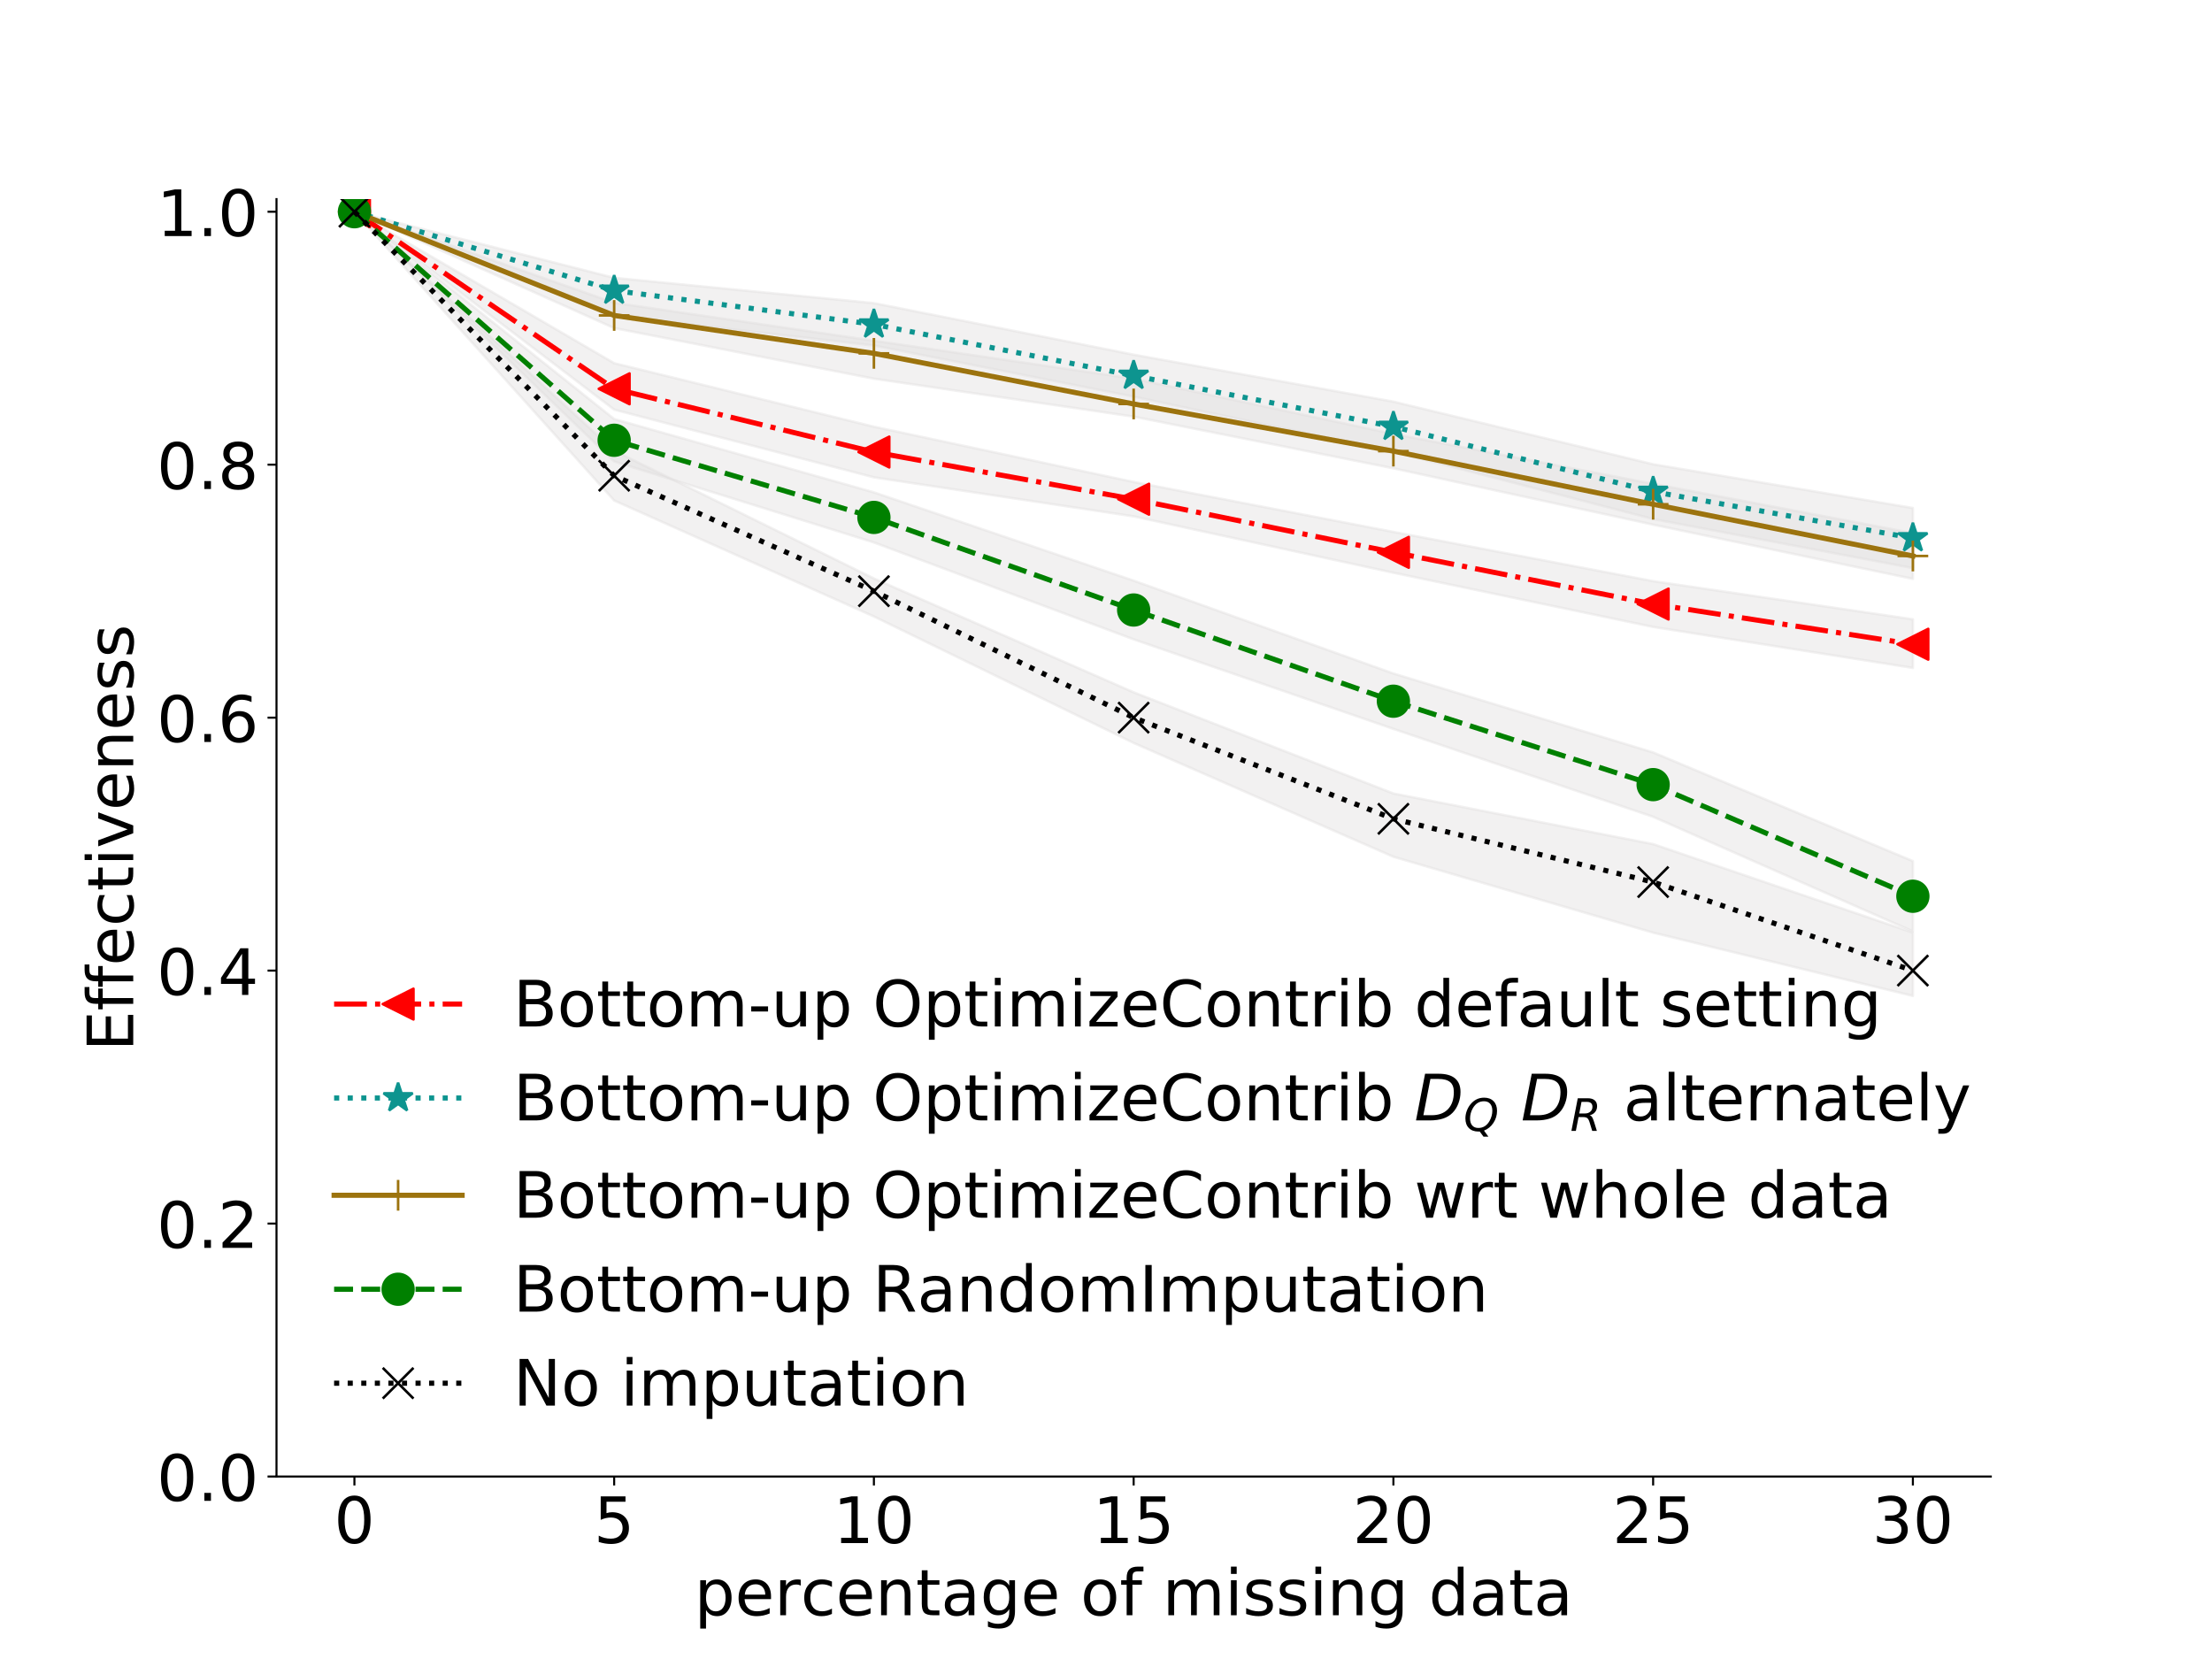<?xml version="1.0" encoding="utf-8" standalone="no"?>
<!DOCTYPE svg PUBLIC "-//W3C//DTD SVG 1.1//EN"
  "http://www.w3.org/Graphics/SVG/1.1/DTD/svg11.dtd">
<!-- Created with matplotlib (http://matplotlib.org/) -->
<svg height="648pt" version="1.1" viewBox="0 0 864 648" width="864pt" xmlns="http://www.w3.org/2000/svg" xmlns:xlink="http://www.w3.org/1999/xlink">
 <defs>
  <style type="text/css">
*{stroke-linecap:butt;stroke-linejoin:round;}
  </style>
 </defs>
 <g id="figure_1">
  <g id="patch_1">
   <path d="M 0 648 
L 864 648 
L 864 0 
L 0 0 
z
" style="fill:#ffffff;"/>
  </g>
  <g id="axes_1">
   <g id="patch_2">
    <path d="M 108 576.72 
L 777.6 576.72 
L 777.6 77.76 
L 108 77.76 
z
" style="fill:#ffffff;"/>
   </g>
   <g id="PolyCollection_1">
    <defs>
     <path d="M 138.436 -565.3 
L 138.436 -565.3 
L 239.891 -452.502 
L 341.345 -407.213 
L 442.8 -357.811 
L 544.255 -313.35 
L 645.709 -283.709 
L 747.164 -259.008 
L 747.164 -283.709 
L 747.164 -283.709 
L 645.709 -318.29 
L 544.255 -338.051 
L 442.8 -377.572 
L 341.345 -422.034 
L 239.891 -471.948 
L 138.436 -565.3 
z
" id="m004d1fab48" style="stroke:#dedddc;stroke-opacity:0.4;"/>
    </defs>
    <g clip-path="url(#p51bc2e5958)">
     <use style="fill:#dedddc;fill-opacity:0.4;stroke:#dedddc;stroke-opacity:0.4;" x="0" xlink:href="#m004d1fab48" y="648"/>
    </g>
   </g>
   <g id="PolyCollection_2">
    <defs>
     <path d="M 138.436 -565.3 
L 138.436 -565.3 
L 239.891 -519.85 
L 341.345 -500.089 
L 442.8 -485.269 
L 544.255 -465.08 
L 645.709 -443.071 
L 747.164 -421.898 
L 747.164 -439.766 
L 747.164 -439.766 
L 645.709 -458.996 
L 544.255 -478.504 
L 442.8 -500.089 
L 341.345 -514.91 
L 239.891 -529.73 
L 138.436 -565.3 
z
" id="m8bd141852d" style="stroke:#dedddc;stroke-opacity:0.4;"/>
    </defs>
    <g clip-path="url(#p51bc2e5958)">
     <use style="fill:#dedddc;fill-opacity:0.4;stroke:#dedddc;stroke-opacity:0.4;" x="0" xlink:href="#m8bd141852d" y="648"/>
    </g>
   </g>
   <g id="PolyCollection_3">
    <defs>
     <path d="M 138.436 -565.3 
L 138.436 -565.3 
L 239.891 -524.642 
L 341.345 -513.041 
L 442.8 -493.073 
L 544.255 -471.599 
L 645.709 -445.267 
L 747.164 -426.108 
L 747.164 -449.558 
L 747.164 -449.558 
L 645.709 -466.646 
L 544.255 -491.101 
L 442.8 -509.46 
L 341.345 -529.584 
L 239.891 -539.463 
L 138.436 -565.3 
z
" id="md25663f96a" style="stroke:#dedddc;stroke-opacity:0.4;"/>
    </defs>
    <g clip-path="url(#p51bc2e5958)">
     <use style="fill:#dedddc;fill-opacity:0.4;stroke:#dedddc;stroke-opacity:0.4;" x="0" xlink:href="#md25663f96a" y="648"/>
    </g>
   </g>
   <g id="PolyCollection_4">
    <defs>
     <path d="M 138.436 -565.3 
L 138.436 -565.3 
L 239.891 -467.748 
L 341.345 -436.124 
L 442.8 -398.276 
L 544.255 -363.3 
L 645.709 -328.962 
L 747.164 -284.216 
L 747.164 -311.642 
L 747.164 -311.642 
L 645.709 -354.09 
L 544.255 -384.919 
L 442.8 -421.188 
L 341.345 -455.674 
L 239.891 -484.319 
L 138.436 -565.3 
z
" id="m6216a1b7fb" style="stroke:#dedddc;stroke-opacity:0.4;"/>
    </defs>
    <g clip-path="url(#p51bc2e5958)">
     <use style="fill:#dedddc;fill-opacity:0.4;stroke:#dedddc;stroke-opacity:0.4;" x="0" xlink:href="#m6216a1b7fb" y="648"/>
    </g>
   </g>
   <g id="PolyCollection_5">
    <defs>
     <path d="M 138.436 -565.3 
L 138.436 -565.3 
L 239.891 -488.006 
L 341.345 -461.556 
L 442.8 -446.307 
L 544.255 -424.298 
L 645.709 -403.125 
L 747.164 -387.115 
L 747.164 -406.084 
L 747.164 -406.084 
L 645.709 -420.993 
L 544.255 -440.224 
L 442.8 -459.731 
L 341.345 -481.316 
L 239.891 -506.128 
L 138.436 -565.3 
z
" id="m756ecd511d" style="stroke:#dedddc;stroke-opacity:0.4;"/>
    </defs>
    <g clip-path="url(#p51bc2e5958)">
     <use style="fill:#dedddc;fill-opacity:0.4;stroke:#dedddc;stroke-opacity:0.4;" x="0" xlink:href="#m756ecd511d" y="648"/>
    </g>
   </g>
   <g id="matplotlib.axis_1">
    <g id="xtick_1">
     <g id="line2d_1">
      <defs>
       <path d="M 0 0 
L 0 3.5 
" id="mbf428ad863" style="stroke:#000000;stroke-width:0.8;"/>
      </defs>
      <g>
       <use style="stroke:#000000;stroke-width:0.8;" x="138.436" xlink:href="#mbf428ad863" y="576.72"/>
      </g>
     </g>
     <g id="text_1">
      <!-- 0 -->
      <defs>
       <path d="M 31.781 66.406 
Q 24.172 66.406 20.328 58.906 
Q 16.5 51.422 16.5 36.375 
Q 16.5 21.391 20.328 13.891 
Q 24.172 6.391 31.781 6.391 
Q 39.453 6.391 43.281 13.891 
Q 47.125 21.391 47.125 36.375 
Q 47.125 51.422 43.281 58.906 
Q 39.453 66.406 31.781 66.406 
z
M 31.781 74.219 
Q 44.047 74.219 50.516 64.516 
Q 56.984 54.828 56.984 36.375 
Q 56.984 17.969 50.516 8.266 
Q 44.047 -1.422 31.781 -1.422 
Q 19.531 -1.422 13.062 8.266 
Q 6.594 17.969 6.594 36.375 
Q 6.594 54.828 13.062 64.516 
Q 19.531 74.219 31.781 74.219 
z
" id="DejaVuSans-30"/>
      </defs>
      <g transform="translate(130.483 602.716)scale(0.25 -0.25)">
       <use xlink:href="#DejaVuSans-30"/>
      </g>
     </g>
    </g>
    <g id="xtick_2">
     <g id="line2d_2">
      <g>
       <use style="stroke:#000000;stroke-width:0.8;" x="239.891" xlink:href="#mbf428ad863" y="576.72"/>
      </g>
     </g>
     <g id="text_2">
      <!-- 5 -->
      <defs>
       <path d="M 10.797 72.906 
L 49.516 72.906 
L 49.516 64.594 
L 19.828 64.594 
L 19.828 46.734 
Q 21.969 47.469 24.109 47.828 
Q 26.266 48.188 28.422 48.188 
Q 40.625 48.188 47.75 41.5 
Q 54.891 34.812 54.891 23.391 
Q 54.891 11.625 47.562 5.094 
Q 40.234 -1.422 26.906 -1.422 
Q 22.312 -1.422 17.547 -0.641 
Q 12.797 0.141 7.719 1.703 
L 7.719 11.625 
Q 12.109 9.234 16.797 8.062 
Q 21.484 6.891 26.703 6.891 
Q 35.156 6.891 40.078 11.328 
Q 45.016 15.766 45.016 23.391 
Q 45.016 31 40.078 35.438 
Q 35.156 39.891 26.703 39.891 
Q 22.75 39.891 18.812 39.016 
Q 14.891 38.141 10.797 36.281 
z
" id="DejaVuSans-35"/>
      </defs>
      <g transform="translate(231.938 602.716)scale(0.25 -0.25)">
       <use xlink:href="#DejaVuSans-35"/>
      </g>
     </g>
    </g>
    <g id="xtick_3">
     <g id="line2d_3">
      <g>
       <use style="stroke:#000000;stroke-width:0.8;" x="341.345" xlink:href="#mbf428ad863" y="576.72"/>
      </g>
     </g>
     <g id="text_3">
      <!-- 10 -->
      <defs>
       <path d="M 12.406 8.297 
L 28.516 8.297 
L 28.516 63.922 
L 10.984 60.406 
L 10.984 69.391 
L 28.422 72.906 
L 38.281 72.906 
L 38.281 8.297 
L 54.391 8.297 
L 54.391 0 
L 12.406 0 
z
" id="DejaVuSans-31"/>
      </defs>
      <g transform="translate(325.439 602.716)scale(0.25 -0.25)">
       <use xlink:href="#DejaVuSans-31"/>
       <use x="63.623" xlink:href="#DejaVuSans-30"/>
      </g>
     </g>
    </g>
    <g id="xtick_4">
     <g id="line2d_4">
      <g>
       <use style="stroke:#000000;stroke-width:0.8;" x="442.8" xlink:href="#mbf428ad863" y="576.72"/>
      </g>
     </g>
     <g id="text_4">
      <!-- 15 -->
      <g transform="translate(426.894 602.716)scale(0.25 -0.25)">
       <use xlink:href="#DejaVuSans-31"/>
       <use x="63.623" xlink:href="#DejaVuSans-35"/>
      </g>
     </g>
    </g>
    <g id="xtick_5">
     <g id="line2d_5">
      <g>
       <use style="stroke:#000000;stroke-width:0.8;" x="544.255" xlink:href="#mbf428ad863" y="576.72"/>
      </g>
     </g>
     <g id="text_5">
      <!-- 20 -->
      <defs>
       <path d="M 19.188 8.297 
L 53.609 8.297 
L 53.609 0 
L 7.328 0 
L 7.328 8.297 
Q 12.938 14.109 22.625 23.891 
Q 32.328 33.688 34.812 36.531 
Q 39.547 41.844 41.422 45.531 
Q 43.312 49.219 43.312 52.781 
Q 43.312 58.594 39.234 62.25 
Q 35.156 65.922 28.609 65.922 
Q 23.969 65.922 18.812 64.312 
Q 13.672 62.703 7.812 59.422 
L 7.812 69.391 
Q 13.766 71.781 18.938 73 
Q 24.125 74.219 28.422 74.219 
Q 39.75 74.219 46.484 68.547 
Q 53.219 62.891 53.219 53.422 
Q 53.219 48.922 51.531 44.891 
Q 49.859 40.875 45.406 35.406 
Q 44.188 33.984 37.641 27.219 
Q 31.109 20.453 19.188 8.297 
z
" id="DejaVuSans-32"/>
      </defs>
      <g transform="translate(528.348 602.716)scale(0.25 -0.25)">
       <use xlink:href="#DejaVuSans-32"/>
       <use x="63.623" xlink:href="#DejaVuSans-30"/>
      </g>
     </g>
    </g>
    <g id="xtick_6">
     <g id="line2d_6">
      <g>
       <use style="stroke:#000000;stroke-width:0.8;" x="645.709" xlink:href="#mbf428ad863" y="576.72"/>
      </g>
     </g>
     <g id="text_6">
      <!-- 25 -->
      <g transform="translate(629.803 602.716)scale(0.25 -0.25)">
       <use xlink:href="#DejaVuSans-32"/>
       <use x="63.623" xlink:href="#DejaVuSans-35"/>
      </g>
     </g>
    </g>
    <g id="xtick_7">
     <g id="line2d_7">
      <g>
       <use style="stroke:#000000;stroke-width:0.8;" x="747.164" xlink:href="#mbf428ad863" y="576.72"/>
      </g>
     </g>
     <g id="text_7">
      <!-- 30 -->
      <defs>
       <path d="M 40.578 39.312 
Q 47.656 37.797 51.625 33 
Q 55.609 28.219 55.609 21.188 
Q 55.609 10.406 48.188 4.484 
Q 40.766 -1.422 27.094 -1.422 
Q 22.516 -1.422 17.656 -0.516 
Q 12.797 0.391 7.625 2.203 
L 7.625 11.719 
Q 11.719 9.328 16.594 8.109 
Q 21.484 6.891 26.812 6.891 
Q 36.078 6.891 40.938 10.547 
Q 45.797 14.203 45.797 21.188 
Q 45.797 27.641 41.281 31.266 
Q 36.766 34.906 28.719 34.906 
L 20.219 34.906 
L 20.219 43.016 
L 29.109 43.016 
Q 36.375 43.016 40.234 45.922 
Q 44.094 48.828 44.094 54.297 
Q 44.094 59.906 40.109 62.906 
Q 36.141 65.922 28.719 65.922 
Q 24.656 65.922 20.016 65.031 
Q 15.375 64.156 9.812 62.312 
L 9.812 71.094 
Q 15.438 72.656 20.344 73.438 
Q 25.25 74.219 29.594 74.219 
Q 40.828 74.219 47.359 69.109 
Q 53.906 64.016 53.906 55.328 
Q 53.906 49.266 50.438 45.094 
Q 46.969 40.922 40.578 39.312 
z
" id="DejaVuSans-33"/>
      </defs>
      <g transform="translate(731.257 602.716)scale(0.25 -0.25)">
       <use xlink:href="#DejaVuSans-33"/>
       <use x="63.623" xlink:href="#DejaVuSans-30"/>
      </g>
     </g>
    </g>
    <g id="text_8">
     <!-- percentage of missing data -->
     <defs>
      <path d="M 18.109 8.203 
L 18.109 -20.797 
L 9.078 -20.797 
L 9.078 54.688 
L 18.109 54.688 
L 18.109 46.391 
Q 20.953 51.266 25.266 53.625 
Q 29.594 56 35.594 56 
Q 45.562 56 51.781 48.094 
Q 58.016 40.188 58.016 27.297 
Q 58.016 14.406 51.781 6.484 
Q 45.562 -1.422 35.594 -1.422 
Q 29.594 -1.422 25.266 0.953 
Q 20.953 3.328 18.109 8.203 
z
M 48.688 27.297 
Q 48.688 37.203 44.609 42.844 
Q 40.531 48.484 33.406 48.484 
Q 26.266 48.484 22.188 42.844 
Q 18.109 37.203 18.109 27.297 
Q 18.109 17.391 22.188 11.75 
Q 26.266 6.109 33.406 6.109 
Q 40.531 6.109 44.609 11.75 
Q 48.688 17.391 48.688 27.297 
z
" id="DejaVuSans-70"/>
      <path d="M 56.203 29.594 
L 56.203 25.203 
L 14.891 25.203 
Q 15.484 15.922 20.484 11.062 
Q 25.484 6.203 34.422 6.203 
Q 39.594 6.203 44.453 7.469 
Q 49.312 8.734 54.109 11.281 
L 54.109 2.781 
Q 49.266 0.734 44.188 -0.344 
Q 39.109 -1.422 33.891 -1.422 
Q 20.797 -1.422 13.156 6.188 
Q 5.516 13.812 5.516 26.812 
Q 5.516 40.234 12.766 48.109 
Q 20.016 56 32.328 56 
Q 43.359 56 49.781 48.891 
Q 56.203 41.797 56.203 29.594 
z
M 47.219 32.234 
Q 47.125 39.594 43.094 43.984 
Q 39.062 48.391 32.422 48.391 
Q 24.906 48.391 20.391 44.141 
Q 15.875 39.891 15.188 32.172 
z
" id="DejaVuSans-65"/>
      <path d="M 41.109 46.297 
Q 39.594 47.172 37.812 47.578 
Q 36.031 48 33.891 48 
Q 26.266 48 22.188 43.047 
Q 18.109 38.094 18.109 28.812 
L 18.109 0 
L 9.078 0 
L 9.078 54.688 
L 18.109 54.688 
L 18.109 46.188 
Q 20.953 51.172 25.484 53.578 
Q 30.031 56 36.531 56 
Q 37.453 56 38.578 55.875 
Q 39.703 55.766 41.062 55.516 
z
" id="DejaVuSans-72"/>
      <path d="M 48.781 52.594 
L 48.781 44.188 
Q 44.969 46.297 41.141 47.344 
Q 37.312 48.391 33.406 48.391 
Q 24.656 48.391 19.812 42.844 
Q 14.984 37.312 14.984 27.297 
Q 14.984 17.281 19.812 11.734 
Q 24.656 6.203 33.406 6.203 
Q 37.312 6.203 41.141 7.25 
Q 44.969 8.297 48.781 10.406 
L 48.781 2.094 
Q 45.016 0.344 40.984 -0.531 
Q 36.969 -1.422 32.422 -1.422 
Q 20.062 -1.422 12.781 6.344 
Q 5.516 14.109 5.516 27.297 
Q 5.516 40.672 12.859 48.328 
Q 20.219 56 33.016 56 
Q 37.156 56 41.109 55.141 
Q 45.062 54.297 48.781 52.594 
z
" id="DejaVuSans-63"/>
      <path d="M 54.891 33.016 
L 54.891 0 
L 45.906 0 
L 45.906 32.719 
Q 45.906 40.484 42.875 44.328 
Q 39.844 48.188 33.797 48.188 
Q 26.516 48.188 22.312 43.547 
Q 18.109 38.922 18.109 30.906 
L 18.109 0 
L 9.078 0 
L 9.078 54.688 
L 18.109 54.688 
L 18.109 46.188 
Q 21.344 51.125 25.703 53.562 
Q 30.078 56 35.797 56 
Q 45.219 56 50.047 50.172 
Q 54.891 44.344 54.891 33.016 
z
" id="DejaVuSans-6e"/>
      <path d="M 18.312 70.219 
L 18.312 54.688 
L 36.812 54.688 
L 36.812 47.703 
L 18.312 47.703 
L 18.312 18.016 
Q 18.312 11.328 20.141 9.422 
Q 21.969 7.516 27.594 7.516 
L 36.812 7.516 
L 36.812 0 
L 27.594 0 
Q 17.188 0 13.234 3.875 
Q 9.281 7.766 9.281 18.016 
L 9.281 47.703 
L 2.688 47.703 
L 2.688 54.688 
L 9.281 54.688 
L 9.281 70.219 
z
" id="DejaVuSans-74"/>
      <path d="M 34.281 27.484 
Q 23.391 27.484 19.188 25 
Q 14.984 22.516 14.984 16.5 
Q 14.984 11.719 18.141 8.906 
Q 21.297 6.109 26.703 6.109 
Q 34.188 6.109 38.703 11.406 
Q 43.219 16.703 43.219 25.484 
L 43.219 27.484 
z
M 52.203 31.203 
L 52.203 0 
L 43.219 0 
L 43.219 8.297 
Q 40.141 3.328 35.547 0.953 
Q 30.953 -1.422 24.312 -1.422 
Q 15.922 -1.422 10.953 3.297 
Q 6 8.016 6 15.922 
Q 6 25.141 12.172 29.828 
Q 18.359 34.516 30.609 34.516 
L 43.219 34.516 
L 43.219 35.406 
Q 43.219 41.609 39.141 45 
Q 35.062 48.391 27.688 48.391 
Q 23 48.391 18.547 47.266 
Q 14.109 46.141 10.016 43.891 
L 10.016 52.203 
Q 14.938 54.109 19.578 55.047 
Q 24.219 56 28.609 56 
Q 40.484 56 46.344 49.844 
Q 52.203 43.703 52.203 31.203 
z
" id="DejaVuSans-61"/>
      <path d="M 45.406 27.984 
Q 45.406 37.75 41.375 43.109 
Q 37.359 48.484 30.078 48.484 
Q 22.859 48.484 18.828 43.109 
Q 14.797 37.75 14.797 27.984 
Q 14.797 18.266 18.828 12.891 
Q 22.859 7.516 30.078 7.516 
Q 37.359 7.516 41.375 12.891 
Q 45.406 18.266 45.406 27.984 
z
M 54.391 6.781 
Q 54.391 -7.172 48.188 -13.984 
Q 42 -20.797 29.203 -20.797 
Q 24.469 -20.797 20.266 -20.094 
Q 16.062 -19.391 12.109 -17.922 
L 12.109 -9.188 
Q 16.062 -11.328 19.922 -12.344 
Q 23.781 -13.375 27.781 -13.375 
Q 36.625 -13.375 41.016 -8.766 
Q 45.406 -4.156 45.406 5.172 
L 45.406 9.625 
Q 42.625 4.781 38.281 2.391 
Q 33.938 0 27.875 0 
Q 17.828 0 11.672 7.656 
Q 5.516 15.328 5.516 27.984 
Q 5.516 40.672 11.672 48.328 
Q 17.828 56 27.875 56 
Q 33.938 56 38.281 53.609 
Q 42.625 51.219 45.406 46.391 
L 45.406 54.688 
L 54.391 54.688 
z
" id="DejaVuSans-67"/>
      <path id="DejaVuSans-20"/>
      <path d="M 30.609 48.391 
Q 23.391 48.391 19.188 42.75 
Q 14.984 37.109 14.984 27.297 
Q 14.984 17.484 19.156 11.844 
Q 23.344 6.203 30.609 6.203 
Q 37.797 6.203 41.984 11.859 
Q 46.188 17.531 46.188 27.297 
Q 46.188 37.016 41.984 42.703 
Q 37.797 48.391 30.609 48.391 
z
M 30.609 56 
Q 42.328 56 49.016 48.375 
Q 55.719 40.766 55.719 27.297 
Q 55.719 13.875 49.016 6.219 
Q 42.328 -1.422 30.609 -1.422 
Q 18.844 -1.422 12.172 6.219 
Q 5.516 13.875 5.516 27.297 
Q 5.516 40.766 12.172 48.375 
Q 18.844 56 30.609 56 
z
" id="DejaVuSans-6f"/>
      <path d="M 37.109 75.984 
L 37.109 68.5 
L 28.516 68.5 
Q 23.688 68.5 21.797 66.547 
Q 19.922 64.594 19.922 59.516 
L 19.922 54.688 
L 34.719 54.688 
L 34.719 47.703 
L 19.922 47.703 
L 19.922 0 
L 10.891 0 
L 10.891 47.703 
L 2.297 47.703 
L 2.297 54.688 
L 10.891 54.688 
L 10.891 58.5 
Q 10.891 67.625 15.141 71.797 
Q 19.391 75.984 28.609 75.984 
z
" id="DejaVuSans-66"/>
      <path d="M 52 44.188 
Q 55.375 50.25 60.062 53.125 
Q 64.75 56 71.094 56 
Q 79.641 56 84.281 50.016 
Q 88.922 44.047 88.922 33.016 
L 88.922 0 
L 79.891 0 
L 79.891 32.719 
Q 79.891 40.578 77.094 44.375 
Q 74.312 48.188 68.609 48.188 
Q 61.625 48.188 57.562 43.547 
Q 53.516 38.922 53.516 30.906 
L 53.516 0 
L 44.484 0 
L 44.484 32.719 
Q 44.484 40.625 41.703 44.406 
Q 38.922 48.188 33.109 48.188 
Q 26.219 48.188 22.156 43.531 
Q 18.109 38.875 18.109 30.906 
L 18.109 0 
L 9.078 0 
L 9.078 54.688 
L 18.109 54.688 
L 18.109 46.188 
Q 21.188 51.219 25.484 53.609 
Q 29.781 56 35.688 56 
Q 41.656 56 45.828 52.969 
Q 50 49.953 52 44.188 
z
" id="DejaVuSans-6d"/>
      <path d="M 9.422 54.688 
L 18.406 54.688 
L 18.406 0 
L 9.422 0 
z
M 9.422 75.984 
L 18.406 75.984 
L 18.406 64.594 
L 9.422 64.594 
z
" id="DejaVuSans-69"/>
      <path d="M 44.281 53.078 
L 44.281 44.578 
Q 40.484 46.531 36.375 47.5 
Q 32.281 48.484 27.875 48.484 
Q 21.188 48.484 17.844 46.438 
Q 14.5 44.391 14.5 40.281 
Q 14.5 37.156 16.891 35.375 
Q 19.281 33.594 26.516 31.984 
L 29.594 31.297 
Q 39.156 29.25 43.188 25.516 
Q 47.219 21.781 47.219 15.094 
Q 47.219 7.469 41.188 3.016 
Q 35.156 -1.422 24.609 -1.422 
Q 20.219 -1.422 15.453 -0.562 
Q 10.688 0.297 5.422 2 
L 5.422 11.281 
Q 10.406 8.688 15.234 7.391 
Q 20.062 6.109 24.812 6.109 
Q 31.156 6.109 34.562 8.281 
Q 37.984 10.453 37.984 14.406 
Q 37.984 18.062 35.516 20.016 
Q 33.062 21.969 24.703 23.781 
L 21.578 24.516 
Q 13.234 26.266 9.516 29.906 
Q 5.812 33.547 5.812 39.891 
Q 5.812 47.609 11.281 51.797 
Q 16.75 56 26.812 56 
Q 31.781 56 36.172 55.266 
Q 40.578 54.547 44.281 53.078 
z
" id="DejaVuSans-73"/>
      <path d="M 45.406 46.391 
L 45.406 75.984 
L 54.391 75.984 
L 54.391 0 
L 45.406 0 
L 45.406 8.203 
Q 42.578 3.328 38.25 0.953 
Q 33.938 -1.422 27.875 -1.422 
Q 17.969 -1.422 11.734 6.484 
Q 5.516 14.406 5.516 27.297 
Q 5.516 40.188 11.734 48.094 
Q 17.969 56 27.875 56 
Q 33.938 56 38.25 53.625 
Q 42.578 51.266 45.406 46.391 
z
M 14.797 27.297 
Q 14.797 17.391 18.875 11.75 
Q 22.953 6.109 30.078 6.109 
Q 37.203 6.109 41.297 11.75 
Q 45.406 17.391 45.406 27.297 
Q 45.406 37.203 41.297 42.844 
Q 37.203 48.484 30.078 48.484 
Q 22.953 48.484 18.875 42.844 
Q 14.797 37.203 14.797 27.297 
z
" id="DejaVuSans-64"/>
     </defs>
     <g transform="translate(271.239 630.911)scale(0.25 -0.25)">
      <use xlink:href="#DejaVuSans-70"/>
      <use x="63.477" xlink:href="#DejaVuSans-65"/>
      <use x="125" xlink:href="#DejaVuSans-72"/>
      <use x="166.082" xlink:href="#DejaVuSans-63"/>
      <use x="221.062" xlink:href="#DejaVuSans-65"/>
      <use x="282.586" xlink:href="#DejaVuSans-6e"/>
      <use x="345.965" xlink:href="#DejaVuSans-74"/>
      <use x="385.174" xlink:href="#DejaVuSans-61"/>
      <use x="446.453" xlink:href="#DejaVuSans-67"/>
      <use x="509.93" xlink:href="#DejaVuSans-65"/>
      <use x="571.453" xlink:href="#DejaVuSans-20"/>
      <use x="603.24" xlink:href="#DejaVuSans-6f"/>
      <use x="664.422" xlink:href="#DejaVuSans-66"/>
      <use x="699.627" xlink:href="#DejaVuSans-20"/>
      <use x="731.414" xlink:href="#DejaVuSans-6d"/>
      <use x="828.826" xlink:href="#DejaVuSans-69"/>
      <use x="856.609" xlink:href="#DejaVuSans-73"/>
      <use x="908.709" xlink:href="#DejaVuSans-73"/>
      <use x="960.809" xlink:href="#DejaVuSans-69"/>
      <use x="988.592" xlink:href="#DejaVuSans-6e"/>
      <use x="1051.971" xlink:href="#DejaVuSans-67"/>
      <use x="1115.447" xlink:href="#DejaVuSans-20"/>
      <use x="1147.234" xlink:href="#DejaVuSans-64"/>
      <use x="1210.711" xlink:href="#DejaVuSans-61"/>
      <use x="1271.99" xlink:href="#DejaVuSans-74"/>
      <use x="1311.199" xlink:href="#DejaVuSans-61"/>
     </g>
    </g>
   </g>
   <g id="matplotlib.axis_2">
    <g id="ytick_1">
     <g id="line2d_8">
      <defs>
       <path d="M 0 0 
L -3.5 0 
" id="ma818e4b3c2" style="stroke:#000000;stroke-width:0.8;"/>
      </defs>
      <g>
       <use style="stroke:#000000;stroke-width:0.8;" x="108" xlink:href="#ma818e4b3c2" y="576.72"/>
      </g>
     </g>
     <g id="text_9">
      <!-- 0.0 -->
      <defs>
       <path d="M 10.688 12.406 
L 21 12.406 
L 21 0 
L 10.688 0 
z
" id="DejaVuSans-2e"/>
      </defs>
      <g transform="translate(61.242 586.218)scale(0.25 -0.25)">
       <use xlink:href="#DejaVuSans-30"/>
       <use x="63.623" xlink:href="#DejaVuSans-2e"/>
       <use x="95.41" xlink:href="#DejaVuSans-30"/>
      </g>
     </g>
    </g>
    <g id="ytick_2">
     <g id="line2d_9">
      <g>
       <use style="stroke:#000000;stroke-width:0.8;" x="108" xlink:href="#ma818e4b3c2" y="477.916"/>
      </g>
     </g>
     <g id="text_10">
      <!-- 0.2 -->
      <g transform="translate(61.242 487.414)scale(0.25 -0.25)">
       <use xlink:href="#DejaVuSans-30"/>
       <use x="63.623" xlink:href="#DejaVuSans-2e"/>
       <use x="95.41" xlink:href="#DejaVuSans-32"/>
      </g>
     </g>
    </g>
    <g id="ytick_3">
     <g id="line2d_10">
      <g>
       <use style="stroke:#000000;stroke-width:0.8;" x="108" xlink:href="#ma818e4b3c2" y="379.112"/>
      </g>
     </g>
     <g id="text_11">
      <!-- 0.4 -->
      <defs>
       <path d="M 37.797 64.312 
L 12.891 25.391 
L 37.797 25.391 
z
M 35.203 72.906 
L 47.609 72.906 
L 47.609 25.391 
L 58.016 25.391 
L 58.016 17.188 
L 47.609 17.188 
L 47.609 0 
L 37.797 0 
L 37.797 17.188 
L 4.891 17.188 
L 4.891 26.703 
z
" id="DejaVuSans-34"/>
      </defs>
      <g transform="translate(61.242 388.61)scale(0.25 -0.25)">
       <use xlink:href="#DejaVuSans-30"/>
       <use x="63.623" xlink:href="#DejaVuSans-2e"/>
       <use x="95.41" xlink:href="#DejaVuSans-34"/>
      </g>
     </g>
    </g>
    <g id="ytick_4">
     <g id="line2d_11">
      <g>
       <use style="stroke:#000000;stroke-width:0.8;" x="108" xlink:href="#ma818e4b3c2" y="280.308"/>
      </g>
     </g>
     <g id="text_12">
      <!-- 0.6 -->
      <defs>
       <path d="M 33.016 40.375 
Q 26.375 40.375 22.484 35.828 
Q 18.609 31.297 18.609 23.391 
Q 18.609 15.531 22.484 10.953 
Q 26.375 6.391 33.016 6.391 
Q 39.656 6.391 43.531 10.953 
Q 47.406 15.531 47.406 23.391 
Q 47.406 31.297 43.531 35.828 
Q 39.656 40.375 33.016 40.375 
z
M 52.594 71.297 
L 52.594 62.312 
Q 48.875 64.062 45.094 64.984 
Q 41.312 65.922 37.594 65.922 
Q 27.828 65.922 22.672 59.328 
Q 17.531 52.734 16.797 39.406 
Q 19.672 43.656 24.016 45.922 
Q 28.375 48.188 33.594 48.188 
Q 44.578 48.188 50.953 41.516 
Q 57.328 34.859 57.328 23.391 
Q 57.328 12.156 50.688 5.359 
Q 44.047 -1.422 33.016 -1.422 
Q 20.359 -1.422 13.672 8.266 
Q 6.984 17.969 6.984 36.375 
Q 6.984 53.656 15.188 63.938 
Q 23.391 74.219 37.203 74.219 
Q 40.922 74.219 44.703 73.484 
Q 48.484 72.75 52.594 71.297 
z
" id="DejaVuSans-36"/>
      </defs>
      <g transform="translate(61.242 289.806)scale(0.25 -0.25)">
       <use xlink:href="#DejaVuSans-30"/>
       <use x="63.623" xlink:href="#DejaVuSans-2e"/>
       <use x="95.41" xlink:href="#DejaVuSans-36"/>
      </g>
     </g>
    </g>
    <g id="ytick_5">
     <g id="line2d_12">
      <g>
       <use style="stroke:#000000;stroke-width:0.8;" x="108" xlink:href="#ma818e4b3c2" y="181.504"/>
      </g>
     </g>
     <g id="text_13">
      <!-- 0.8 -->
      <defs>
       <path d="M 31.781 34.625 
Q 24.75 34.625 20.719 30.859 
Q 16.703 27.094 16.703 20.516 
Q 16.703 13.922 20.719 10.156 
Q 24.75 6.391 31.781 6.391 
Q 38.812 6.391 42.859 10.172 
Q 46.922 13.969 46.922 20.516 
Q 46.922 27.094 42.891 30.859 
Q 38.875 34.625 31.781 34.625 
z
M 21.922 38.812 
Q 15.578 40.375 12.031 44.719 
Q 8.5 49.078 8.5 55.328 
Q 8.5 64.062 14.719 69.141 
Q 20.953 74.219 31.781 74.219 
Q 42.672 74.219 48.875 69.141 
Q 55.078 64.062 55.078 55.328 
Q 55.078 49.078 51.531 44.719 
Q 48 40.375 41.703 38.812 
Q 48.828 37.156 52.797 32.312 
Q 56.781 27.484 56.781 20.516 
Q 56.781 9.906 50.312 4.234 
Q 43.844 -1.422 31.781 -1.422 
Q 19.734 -1.422 13.25 4.234 
Q 6.781 9.906 6.781 20.516 
Q 6.781 27.484 10.781 32.312 
Q 14.797 37.156 21.922 38.812 
z
M 18.312 54.391 
Q 18.312 48.734 21.844 45.562 
Q 25.391 42.391 31.781 42.391 
Q 38.141 42.391 41.719 45.562 
Q 45.312 48.734 45.312 54.391 
Q 45.312 60.062 41.719 63.234 
Q 38.141 66.406 31.781 66.406 
Q 25.391 66.406 21.844 63.234 
Q 18.312 60.062 18.312 54.391 
z
" id="DejaVuSans-38"/>
      </defs>
      <g transform="translate(61.242 191.002)scale(0.25 -0.25)">
       <use xlink:href="#DejaVuSans-30"/>
       <use x="63.623" xlink:href="#DejaVuSans-2e"/>
       <use x="95.41" xlink:href="#DejaVuSans-38"/>
      </g>
     </g>
    </g>
    <g id="ytick_6">
     <g id="line2d_13">
      <g>
       <use style="stroke:#000000;stroke-width:0.8;" x="108" xlink:href="#ma818e4b3c2" y="82.7"/>
      </g>
     </g>
     <g id="text_14">
      <!-- 1.0 -->
      <g transform="translate(61.242 92.198)scale(0.25 -0.25)">
       <use xlink:href="#DejaVuSans-31"/>
       <use x="63.623" xlink:href="#DejaVuSans-2e"/>
       <use x="95.41" xlink:href="#DejaVuSans-30"/>
      </g>
     </g>
    </g>
    <g id="text_15">
     <!-- Effectiveness -->
     <defs>
      <path d="M 9.812 72.906 
L 55.906 72.906 
L 55.906 64.594 
L 19.672 64.594 
L 19.672 43.016 
L 54.391 43.016 
L 54.391 34.719 
L 19.672 34.719 
L 19.672 8.297 
L 56.781 8.297 
L 56.781 0 
L 9.812 0 
z
" id="DejaVuSans-45"/>
      <path d="M 2.984 54.688 
L 12.5 54.688 
L 29.594 8.797 
L 46.688 54.688 
L 56.203 54.688 
L 35.688 0 
L 23.484 0 
z
" id="DejaVuSans-76"/>
     </defs>
     <g transform="translate(52.043 410.603)rotate(-90)scale(0.25 -0.25)">
      <use xlink:href="#DejaVuSans-45"/>
      <use x="63.184" xlink:href="#DejaVuSans-66"/>
      <use x="98.389" xlink:href="#DejaVuSans-66"/>
      <use x="133.594" xlink:href="#DejaVuSans-65"/>
      <use x="195.117" xlink:href="#DejaVuSans-63"/>
      <use x="250.098" xlink:href="#DejaVuSans-74"/>
      <use x="289.307" xlink:href="#DejaVuSans-69"/>
      <use x="317.09" xlink:href="#DejaVuSans-76"/>
      <use x="376.27" xlink:href="#DejaVuSans-65"/>
      <use x="437.793" xlink:href="#DejaVuSans-6e"/>
      <use x="501.172" xlink:href="#DejaVuSans-65"/>
      <use x="562.695" xlink:href="#DejaVuSans-73"/>
      <use x="614.795" xlink:href="#DejaVuSans-73"/>
     </g>
    </g>
   </g>
   <g id="line2d_14">
    <path clip-path="url(#p51bc2e5958)" d="M 138.436 82.7 
L 239.891 151.863 
L 341.345 176.564 
L 442.8 194.981 
L 544.255 215.739 
L 645.709 235.941 
L 747.164 251.632 
" style="fill:none;stroke:#ff0000;stroke-dasharray:12.8,3.2,2,3.2;stroke-dashoffset:0;stroke-width:2;"/>
    <defs>
     <path d="M -6 -0 
L 6 6 
L 6 -6 
z
" id="m699455e091" style="stroke:#ff0000;stroke-linejoin:miter;"/>
    </defs>
    <g clip-path="url(#p51bc2e5958)">
     <use style="fill:#ff0000;stroke:#ff0000;stroke-linejoin:miter;" x="138.436" xlink:href="#m699455e091" y="82.7"/>
     <use style="fill:#ff0000;stroke:#ff0000;stroke-linejoin:miter;" x="239.891" xlink:href="#m699455e091" y="151.863"/>
     <use style="fill:#ff0000;stroke:#ff0000;stroke-linejoin:miter;" x="341.345" xlink:href="#m699455e091" y="176.564"/>
     <use style="fill:#ff0000;stroke:#ff0000;stroke-linejoin:miter;" x="442.8" xlink:href="#m699455e091" y="194.981"/>
     <use style="fill:#ff0000;stroke:#ff0000;stroke-linejoin:miter;" x="544.255" xlink:href="#m699455e091" y="215.739"/>
     <use style="fill:#ff0000;stroke:#ff0000;stroke-linejoin:miter;" x="645.709" xlink:href="#m699455e091" y="235.941"/>
     <use style="fill:#ff0000;stroke:#ff0000;stroke-linejoin:miter;" x="747.164" xlink:href="#m699455e091" y="251.632"/>
    </g>
   </g>
   <g id="line2d_15">
    <path clip-path="url(#p51bc2e5958)" d="M 138.436 82.7 
L 239.891 113.478 
L 341.345 126.688 
L 442.8 146.733 
L 544.255 166.65 
L 645.709 192.044 
L 747.164 210.167 
" style="fill:none;stroke:#0d948f;stroke-dasharray:2,3.3;stroke-dashoffset:0;stroke-width:2;"/>
    <defs>
     <path d="M 0 -6 
L -1.347 -1.854 
L -5.706 -1.854 
L -2.18 0.708 
L -3.527 4.854 
L -0 2.292 
L 3.527 4.854 
L 2.18 0.708 
L 5.706 -1.854 
L 1.347 -1.854 
z
" id="mb3e2d3338a" style="stroke:#0d948f;stroke-linejoin:bevel;"/>
    </defs>
    <g clip-path="url(#p51bc2e5958)">
     <use style="fill:#0d948f;stroke:#0d948f;stroke-linejoin:bevel;" x="138.436" xlink:href="#mb3e2d3338a" y="82.7"/>
     <use style="fill:#0d948f;stroke:#0d948f;stroke-linejoin:bevel;" x="239.891" xlink:href="#mb3e2d3338a" y="113.478"/>
     <use style="fill:#0d948f;stroke:#0d948f;stroke-linejoin:bevel;" x="341.345" xlink:href="#mb3e2d3338a" y="126.688"/>
     <use style="fill:#0d948f;stroke:#0d948f;stroke-linejoin:bevel;" x="442.8" xlink:href="#mb3e2d3338a" y="146.733"/>
     <use style="fill:#0d948f;stroke:#0d948f;stroke-linejoin:bevel;" x="544.255" xlink:href="#mb3e2d3338a" y="166.65"/>
     <use style="fill:#0d948f;stroke:#0d948f;stroke-linejoin:bevel;" x="645.709" xlink:href="#mb3e2d3338a" y="192.044"/>
     <use style="fill:#0d948f;stroke:#0d948f;stroke-linejoin:bevel;" x="747.164" xlink:href="#mb3e2d3338a" y="210.167"/>
    </g>
   </g>
   <g id="line2d_16">
    <path clip-path="url(#p51bc2e5958)" d="M 138.436 82.7 
L 239.891 123.21 
L 341.345 138.03 
L 442.8 157.791 
L 544.255 176.208 
L 645.709 196.966 
L 747.164 217.168 
" style="fill:none;stroke:#9c730e;stroke-linecap:square;stroke-width:2;"/>
    <defs>
     <path d="M -6 0 
L 6 0 
M 0 6 
L 0 -6 
" id="m3843a4f1a6" style="stroke:#9c730e;"/>
    </defs>
    <g clip-path="url(#p51bc2e5958)">
     <use style="fill:#9c730e;stroke:#9c730e;" x="138.436" xlink:href="#m3843a4f1a6" y="82.7"/>
     <use style="fill:#9c730e;stroke:#9c730e;" x="239.891" xlink:href="#m3843a4f1a6" y="123.21"/>
     <use style="fill:#9c730e;stroke:#9c730e;" x="341.345" xlink:href="#m3843a4f1a6" y="138.03"/>
     <use style="fill:#9c730e;stroke:#9c730e;" x="442.8" xlink:href="#m3843a4f1a6" y="157.791"/>
     <use style="fill:#9c730e;stroke:#9c730e;" x="544.255" xlink:href="#m3843a4f1a6" y="176.208"/>
     <use style="fill:#9c730e;stroke:#9c730e;" x="645.709" xlink:href="#m3843a4f1a6" y="196.966"/>
     <use style="fill:#9c730e;stroke:#9c730e;" x="747.164" xlink:href="#m3843a4f1a6" y="217.168"/>
    </g>
   </g>
   <g id="line2d_17">
    <path clip-path="url(#p51bc2e5958)" d="M 138.436 82.7 
L 239.891 171.967 
L 341.345 202.101 
L 442.8 238.268 
L 544.255 273.89 
L 645.709 306.474 
L 747.164 350.071 
" style="fill:none;stroke:#008000;stroke-dasharray:7.4,3.2;stroke-dashoffset:0;stroke-width:2;"/>
    <defs>
     <path d="M 0 6 
C 1.591 6 3.117 5.368 4.243 4.243 
C 5.368 3.117 6 1.591 6 0 
C 6 -1.591 5.368 -3.117 4.243 -4.243 
C 3.117 -5.368 1.591 -6 0 -6 
C -1.591 -6 -3.117 -5.368 -4.243 -4.243 
C -5.368 -3.117 -6 -1.591 -6 0 
C -6 1.591 -5.368 3.117 -4.243 4.243 
C -3.117 5.368 -1.591 6 0 6 
z
" id="m2b73aaa26b" style="stroke:#008000;"/>
    </defs>
    <g clip-path="url(#p51bc2e5958)">
     <use style="fill:#008000;stroke:#008000;" x="138.436" xlink:href="#m2b73aaa26b" y="82.7"/>
     <use style="fill:#008000;stroke:#008000;" x="239.891" xlink:href="#m2b73aaa26b" y="171.967"/>
     <use style="fill:#008000;stroke:#008000;" x="341.345" xlink:href="#m2b73aaa26b" y="202.101"/>
     <use style="fill:#008000;stroke:#008000;" x="442.8" xlink:href="#m2b73aaa26b" y="238.268"/>
     <use style="fill:#008000;stroke:#008000;" x="544.255" xlink:href="#m2b73aaa26b" y="273.89"/>
     <use style="fill:#008000;stroke:#008000;" x="645.709" xlink:href="#m2b73aaa26b" y="306.474"/>
     <use style="fill:#008000;stroke:#008000;" x="747.164" xlink:href="#m2b73aaa26b" y="350.071"/>
    </g>
   </g>
   <g id="line2d_18">
    <path clip-path="url(#p51bc2e5958)" d="M 138.436 82.7 
L 239.891 185.818 
L 341.345 230.906 
L 442.8 280.308 
L 544.255 319.83 
L 645.709 344.531 
L 747.164 379.112 
" style="fill:none;stroke:#000000;stroke-dasharray:2,3.3;stroke-dashoffset:0;stroke-width:2;"/>
    <defs>
     <path d="M -6 6 
L 6 -6 
M -6 -6 
L 6 6 
" id="m12957735c6" style="stroke:#000000;"/>
    </defs>
    <g clip-path="url(#p51bc2e5958)">
     <use style="stroke:#000000;" x="138.436" xlink:href="#m12957735c6" y="82.7"/>
     <use style="stroke:#000000;" x="239.891" xlink:href="#m12957735c6" y="185.818"/>
     <use style="stroke:#000000;" x="341.345" xlink:href="#m12957735c6" y="230.906"/>
     <use style="stroke:#000000;" x="442.8" xlink:href="#m12957735c6" y="280.308"/>
     <use style="stroke:#000000;" x="544.255" xlink:href="#m12957735c6" y="319.83"/>
     <use style="stroke:#000000;" x="645.709" xlink:href="#m12957735c6" y="344.531"/>
     <use style="stroke:#000000;" x="747.164" xlink:href="#m12957735c6" y="379.112"/>
    </g>
   </g>
   <g id="patch_3">
    <path d="M 108 576.72 
L 108 77.76 
" style="fill:none;stroke:#000000;stroke-linecap:square;stroke-linejoin:miter;stroke-width:0.8;"/>
   </g>
   <g id="patch_4">
    <path d="M 108 576.72 
L 777.6 576.72 
" style="fill:none;stroke:#000000;stroke-linecap:square;stroke-linejoin:miter;stroke-width:0.8;"/>
   </g>
   <g id="legend_1">
    <g id="line2d_19">
     <path d="M 130.5 392.185 
L 180.5 392.185 
" style="fill:none;stroke:#ff0000;stroke-dasharray:12.8,3.2,2,3.2;stroke-dashoffset:0;stroke-width:2;"/>
    </g>
    <g id="line2d_20">
     <g>
      <use style="fill:#ff0000;stroke:#ff0000;stroke-linejoin:miter;" x="155.5" xlink:href="#m699455e091" y="392.185"/>
     </g>
    </g>
    <g id="text_16">
     <!-- Bottom-up OptimizeContrib default setting -->
     <defs>
      <path d="M 19.672 34.812 
L 19.672 8.109 
L 35.5 8.109 
Q 43.453 8.109 47.281 11.406 
Q 51.125 14.703 51.125 21.484 
Q 51.125 28.328 47.281 31.562 
Q 43.453 34.812 35.5 34.812 
z
M 19.672 64.797 
L 19.672 42.828 
L 34.281 42.828 
Q 41.5 42.828 45.031 45.531 
Q 48.578 48.25 48.578 53.812 
Q 48.578 59.328 45.031 62.062 
Q 41.5 64.797 34.281 64.797 
z
M 9.812 72.906 
L 35.016 72.906 
Q 46.297 72.906 52.391 68.219 
Q 58.5 63.531 58.5 54.891 
Q 58.5 48.188 55.375 44.234 
Q 52.25 40.281 46.188 39.312 
Q 53.469 37.75 57.5 32.781 
Q 61.531 27.828 61.531 20.406 
Q 61.531 10.641 54.891 5.312 
Q 48.25 0 35.984 0 
L 9.812 0 
z
" id="DejaVuSans-42"/>
      <path d="M 4.891 31.391 
L 31.203 31.391 
L 31.203 23.391 
L 4.891 23.391 
z
" id="DejaVuSans-2d"/>
      <path d="M 8.5 21.578 
L 8.5 54.688 
L 17.484 54.688 
L 17.484 21.922 
Q 17.484 14.156 20.5 10.266 
Q 23.531 6.391 29.594 6.391 
Q 36.859 6.391 41.078 11.031 
Q 45.312 15.672 45.312 23.688 
L 45.312 54.688 
L 54.297 54.688 
L 54.297 0 
L 45.312 0 
L 45.312 8.406 
Q 42.047 3.422 37.719 1 
Q 33.406 -1.422 27.688 -1.422 
Q 18.266 -1.422 13.375 4.438 
Q 8.5 10.297 8.5 21.578 
z
M 31.109 56 
z
" id="DejaVuSans-75"/>
      <path d="M 39.406 66.219 
Q 28.656 66.219 22.328 58.203 
Q 16.016 50.203 16.016 36.375 
Q 16.016 22.609 22.328 14.594 
Q 28.656 6.594 39.406 6.594 
Q 50.141 6.594 56.422 14.594 
Q 62.703 22.609 62.703 36.375 
Q 62.703 50.203 56.422 58.203 
Q 50.141 66.219 39.406 66.219 
z
M 39.406 74.219 
Q 54.734 74.219 63.906 63.938 
Q 73.094 53.656 73.094 36.375 
Q 73.094 19.141 63.906 8.859 
Q 54.734 -1.422 39.406 -1.422 
Q 24.031 -1.422 14.812 8.828 
Q 5.609 19.094 5.609 36.375 
Q 5.609 53.656 14.812 63.938 
Q 24.031 74.219 39.406 74.219 
z
" id="DejaVuSans-4f"/>
      <path d="M 5.516 54.688 
L 48.188 54.688 
L 48.188 46.484 
L 14.406 7.172 
L 48.188 7.172 
L 48.188 0 
L 4.297 0 
L 4.297 8.203 
L 38.094 47.516 
L 5.516 47.516 
z
" id="DejaVuSans-7a"/>
      <path d="M 64.406 67.281 
L 64.406 56.891 
Q 59.422 61.531 53.781 63.812 
Q 48.141 66.109 41.797 66.109 
Q 29.297 66.109 22.656 58.469 
Q 16.016 50.828 16.016 36.375 
Q 16.016 21.969 22.656 14.328 
Q 29.297 6.688 41.797 6.688 
Q 48.141 6.688 53.781 8.984 
Q 59.422 11.281 64.406 15.922 
L 64.406 5.609 
Q 59.234 2.094 53.438 0.328 
Q 47.656 -1.422 41.219 -1.422 
Q 24.656 -1.422 15.125 8.703 
Q 5.609 18.844 5.609 36.375 
Q 5.609 53.953 15.125 64.078 
Q 24.656 74.219 41.219 74.219 
Q 47.75 74.219 53.531 72.484 
Q 59.328 70.75 64.406 67.281 
z
" id="DejaVuSans-43"/>
      <path d="M 48.688 27.297 
Q 48.688 37.203 44.609 42.844 
Q 40.531 48.484 33.406 48.484 
Q 26.266 48.484 22.188 42.844 
Q 18.109 37.203 18.109 27.297 
Q 18.109 17.391 22.188 11.75 
Q 26.266 6.109 33.406 6.109 
Q 40.531 6.109 44.609 11.75 
Q 48.688 17.391 48.688 27.297 
z
M 18.109 46.391 
Q 20.953 51.266 25.266 53.625 
Q 29.594 56 35.594 56 
Q 45.562 56 51.781 48.094 
Q 58.016 40.188 58.016 27.297 
Q 58.016 14.406 51.781 6.484 
Q 45.562 -1.422 35.594 -1.422 
Q 29.594 -1.422 25.266 0.953 
Q 20.953 3.328 18.109 8.203 
L 18.109 0 
L 9.078 0 
L 9.078 75.984 
L 18.109 75.984 
z
" id="DejaVuSans-62"/>
      <path d="M 9.422 75.984 
L 18.406 75.984 
L 18.406 0 
L 9.422 0 
z
" id="DejaVuSans-6c"/>
     </defs>
     <g transform="translate(200.5 400.935)scale(0.25 -0.25)">
      <use xlink:href="#DejaVuSans-42"/>
      <use x="68.604" xlink:href="#DejaVuSans-6f"/>
      <use x="129.785" xlink:href="#DejaVuSans-74"/>
      <use x="168.994" xlink:href="#DejaVuSans-74"/>
      <use x="208.203" xlink:href="#DejaVuSans-6f"/>
      <use x="269.385" xlink:href="#DejaVuSans-6d"/>
      <use x="366.797" xlink:href="#DejaVuSans-2d"/>
      <use x="402.881" xlink:href="#DejaVuSans-75"/>
      <use x="466.26" xlink:href="#DejaVuSans-70"/>
      <use x="529.736" xlink:href="#DejaVuSans-20"/>
      <use x="561.523" xlink:href="#DejaVuSans-4f"/>
      <use x="640.234" xlink:href="#DejaVuSans-70"/>
      <use x="703.711" xlink:href="#DejaVuSans-74"/>
      <use x="742.92" xlink:href="#DejaVuSans-69"/>
      <use x="770.703" xlink:href="#DejaVuSans-6d"/>
      <use x="868.115" xlink:href="#DejaVuSans-69"/>
      <use x="895.898" xlink:href="#DejaVuSans-7a"/>
      <use x="948.389" xlink:href="#DejaVuSans-65"/>
      <use x="1009.912" xlink:href="#DejaVuSans-43"/>
      <use x="1079.736" xlink:href="#DejaVuSans-6f"/>
      <use x="1140.918" xlink:href="#DejaVuSans-6e"/>
      <use x="1204.297" xlink:href="#DejaVuSans-74"/>
      <use x="1243.506" xlink:href="#DejaVuSans-72"/>
      <use x="1284.619" xlink:href="#DejaVuSans-69"/>
      <use x="1312.402" xlink:href="#DejaVuSans-62"/>
      <use x="1375.879" xlink:href="#DejaVuSans-20"/>
      <use x="1407.666" xlink:href="#DejaVuSans-64"/>
      <use x="1471.143" xlink:href="#DejaVuSans-65"/>
      <use x="1532.666" xlink:href="#DejaVuSans-66"/>
      <use x="1567.871" xlink:href="#DejaVuSans-61"/>
      <use x="1629.15" xlink:href="#DejaVuSans-75"/>
      <use x="1692.529" xlink:href="#DejaVuSans-6c"/>
      <use x="1720.312" xlink:href="#DejaVuSans-74"/>
      <use x="1759.521" xlink:href="#DejaVuSans-20"/>
      <use x="1791.309" xlink:href="#DejaVuSans-73"/>
      <use x="1843.408" xlink:href="#DejaVuSans-65"/>
      <use x="1904.932" xlink:href="#DejaVuSans-74"/>
      <use x="1944.141" xlink:href="#DejaVuSans-74"/>
      <use x="1983.35" xlink:href="#DejaVuSans-69"/>
      <use x="2011.133" xlink:href="#DejaVuSans-6e"/>
      <use x="2074.512" xlink:href="#DejaVuSans-67"/>
     </g>
    </g>
    <g id="line2d_21">
     <path d="M 130.5 428.884 
L 180.5 428.884 
" style="fill:none;stroke:#0d948f;stroke-dasharray:2,3.3;stroke-dashoffset:0;stroke-width:2;"/>
    </g>
    <g id="line2d_22">
     <g>
      <use style="fill:#0d948f;stroke:#0d948f;stroke-linejoin:bevel;" x="155.5" xlink:href="#mb3e2d3338a" y="428.884"/>
     </g>
    </g>
    <g id="text_17">
     <!-- Bottom-up OptimizeContrib $D_Q$ $D_R$ alternately -->
     <defs>
      <path d="M 16.891 72.906 
L 38.094 72.906 
Q 54.984 72.906 63.594 65.75 
Q 72.219 58.594 72.219 44.484 
Q 72.219 35.156 68.938 26.531 
Q 65.672 17.922 59.906 12.016 
Q 54.109 5.953 45.172 2.969 
Q 36.234 0 24.031 0 
L 2.688 0 
z
M 25.203 64.797 
L 14.203 8.109 
L 27.094 8.109 
Q 43.656 8.109 52.734 17.625 
Q 61.812 27.156 61.812 44.484 
Q 61.812 54.984 55.953 59.891 
Q 50.094 64.797 37.594 64.797 
z
" id="DejaVuSans-Oblique-44"/>
      <path d="M 36.078 -1.312 
Q 35.547 -1.375 34.953 -1.391 
Q 34.375 -1.422 33.203 -1.422 
Q 19.531 -1.422 11.812 6.422 
Q 4.109 14.266 4.109 28.078 
Q 4.109 36.234 7.062 44.438 
Q 10.016 52.641 15.281 59.188 
Q 21.391 66.703 29.031 70.453 
Q 36.672 74.219 45.906 74.219 
Q 59.281 74.219 66.984 66.328 
Q 74.703 58.453 74.703 44.828 
Q 74.703 30.125 66.641 17.922 
Q 58.594 5.719 45.609 0.688 
L 55.516 -12.891 
L 44.484 -12.891 
z
M 45.609 66.219 
Q 37.5 66.219 31.297 62.281 
Q 25.094 58.344 20.516 50.297 
Q 17.578 45.172 16.031 39.406 
Q 14.5 33.641 14.5 27.781 
Q 14.5 17.625 19.359 12.109 
Q 24.219 6.594 33.109 6.594 
Q 41.109 6.594 47.375 10.562 
Q 53.656 14.547 58.109 22.406 
Q 61.078 27.688 62.641 33.469 
Q 64.203 39.266 64.203 45.016 
Q 64.203 55.125 59.312 60.672 
Q 54.438 66.219 45.609 66.219 
z
" id="DejaVuSans-Oblique-51"/>
      <path d="M 25.203 64.797 
L 20.219 38.922 
L 32.906 38.922 
Q 40.375 38.922 44.984 43.047 
Q 49.609 47.172 49.609 53.812 
Q 49.609 59.125 46.5 61.953 
Q 43.406 64.797 37.594 64.797 
z
M 43.312 35.016 
Q 46.438 34.281 48.516 31.391 
Q 50.594 28.516 53.328 19.922 
L 59.516 0 
L 49.125 0 
L 43.406 18.703 
Q 41.219 25.922 38.328 28.359 
Q 35.453 30.812 29.5 30.812 
L 18.609 30.812 
L 12.594 0 
L 2.688 0 
L 16.891 72.906 
L 39.109 72.906 
Q 49.219 72.906 54.609 68.328 
Q 60.016 63.766 60.016 55.172 
Q 60.016 47.562 55.422 41.984 
Q 50.828 36.422 43.312 35.016 
z
" id="DejaVuSans-Oblique-52"/>
      <path d="M 32.172 -5.078 
Q 28.375 -14.844 24.75 -17.812 
Q 21.141 -20.797 15.094 -20.797 
L 7.906 -20.797 
L 7.906 -13.281 
L 13.188 -13.281 
Q 16.891 -13.281 18.938 -11.516 
Q 21 -9.766 23.484 -3.219 
L 25.094 0.875 
L 2.984 54.688 
L 12.5 54.688 
L 29.594 11.922 
L 46.688 54.688 
L 56.203 54.688 
z
" id="DejaVuSans-79"/>
     </defs>
     <g transform="translate(200.5 437.634)scale(0.25 -0.25)">
      <use transform="translate(0 0.016)" xlink:href="#DejaVuSans-42"/>
      <use transform="translate(68.604 0.016)" xlink:href="#DejaVuSans-6f"/>
      <use transform="translate(129.785 0.016)" xlink:href="#DejaVuSans-74"/>
      <use transform="translate(168.994 0.016)" xlink:href="#DejaVuSans-74"/>
      <use transform="translate(208.203 0.016)" xlink:href="#DejaVuSans-6f"/>
      <use transform="translate(269.385 0.016)" xlink:href="#DejaVuSans-6d"/>
      <use transform="translate(366.781 0.016)" xlink:href="#DejaVuSans-2d"/>
      <use transform="translate(402.865 0.016)" xlink:href="#DejaVuSans-75"/>
      <use transform="translate(466.244 0.016)" xlink:href="#DejaVuSans-70"/>
      <use transform="translate(529.721 0.016)" xlink:href="#DejaVuSans-20"/>
      <use transform="translate(561.508 0.016)" xlink:href="#DejaVuSans-4f"/>
      <use transform="translate(640.219 0.016)" xlink:href="#DejaVuSans-70"/>
      <use transform="translate(703.695 0.016)" xlink:href="#DejaVuSans-74"/>
      <use transform="translate(742.904 0.016)" xlink:href="#DejaVuSans-69"/>
      <use transform="translate(770.688 0.016)" xlink:href="#DejaVuSans-6d"/>
      <use transform="translate(868.1 0.016)" xlink:href="#DejaVuSans-69"/>
      <use transform="translate(895.883 0.016)" xlink:href="#DejaVuSans-7a"/>
      <use transform="translate(948.373 0.016)" xlink:href="#DejaVuSans-65"/>
      <use transform="translate(1009.896 0.016)" xlink:href="#DejaVuSans-43"/>
      <use transform="translate(1079.721 0.016)" xlink:href="#DejaVuSans-6f"/>
      <use transform="translate(1140.902 0.016)" xlink:href="#DejaVuSans-6e"/>
      <use transform="translate(1204.281 0.016)" xlink:href="#DejaVuSans-74"/>
      <use transform="translate(1243.49 0.016)" xlink:href="#DejaVuSans-72"/>
      <use transform="translate(1284.604 0.016)" xlink:href="#DejaVuSans-69"/>
      <use transform="translate(1312.387 0.016)" xlink:href="#DejaVuSans-62"/>
      <use transform="translate(1375.863 0.016)" xlink:href="#DejaVuSans-20"/>
      <use transform="translate(1407.65 0.016)" xlink:href="#DejaVuSans-Oblique-44"/>
      <use transform="translate(1484.652 -16.391)scale(0.7)" xlink:href="#DejaVuSans-Oblique-51"/>
      <use transform="translate(1542.484 0.016)" xlink:href="#DejaVuSans-20"/>
      <use transform="translate(1574.271 0.016)" xlink:href="#DejaVuSans-Oblique-44"/>
      <use transform="translate(1651.273 -16.391)scale(0.7)" xlink:href="#DejaVuSans-Oblique-52"/>
      <use transform="translate(1702.646 0.016)" xlink:href="#DejaVuSans-20"/>
      <use transform="translate(1734.433 0.016)" xlink:href="#DejaVuSans-61"/>
      <use transform="translate(1795.712 0.016)" xlink:href="#DejaVuSans-6c"/>
      <use transform="translate(1823.495 0.016)" xlink:href="#DejaVuSans-74"/>
      <use transform="translate(1862.704 0.016)" xlink:href="#DejaVuSans-65"/>
      <use transform="translate(1924.228 0.016)" xlink:href="#DejaVuSans-72"/>
      <use transform="translate(1965.341 0.016)" xlink:href="#DejaVuSans-6e"/>
      <use transform="translate(2028.72 0.016)" xlink:href="#DejaVuSans-61"/>
      <use transform="translate(2089.999 0.016)" xlink:href="#DejaVuSans-74"/>
      <use transform="translate(2129.208 0.016)" xlink:href="#DejaVuSans-65"/>
      <use transform="translate(2190.731 0.016)" xlink:href="#DejaVuSans-6c"/>
      <use transform="translate(2218.515 0.016)" xlink:href="#DejaVuSans-79"/>
     </g>
    </g>
    <g id="line2d_23">
     <path d="M 130.5 466.88 
L 180.5 466.88 
" style="fill:none;stroke:#9c730e;stroke-linecap:square;stroke-width:2;"/>
    </g>
    <g id="line2d_24">
     <g>
      <use style="fill:#9c730e;stroke:#9c730e;" x="155.5" xlink:href="#m3843a4f1a6" y="466.88"/>
     </g>
    </g>
    <g id="text_18">
     <!-- Bottom-up OptimizeContrib wrt whole data -->
     <defs>
      <path d="M 4.203 54.688 
L 13.188 54.688 
L 24.422 12.016 
L 35.594 54.688 
L 46.188 54.688 
L 57.422 12.016 
L 68.609 54.688 
L 77.594 54.688 
L 63.281 0 
L 52.688 0 
L 40.922 44.828 
L 29.109 0 
L 18.5 0 
z
" id="DejaVuSans-77"/>
      <path d="M 54.891 33.016 
L 54.891 0 
L 45.906 0 
L 45.906 32.719 
Q 45.906 40.484 42.875 44.328 
Q 39.844 48.188 33.797 48.188 
Q 26.516 48.188 22.312 43.547 
Q 18.109 38.922 18.109 30.906 
L 18.109 0 
L 9.078 0 
L 9.078 75.984 
L 18.109 75.984 
L 18.109 46.188 
Q 21.344 51.125 25.703 53.562 
Q 30.078 56 35.797 56 
Q 45.219 56 50.047 50.172 
Q 54.891 44.344 54.891 33.016 
z
" id="DejaVuSans-68"/>
     </defs>
     <g transform="translate(200.5 475.63)scale(0.25 -0.25)">
      <use xlink:href="#DejaVuSans-42"/>
      <use x="68.604" xlink:href="#DejaVuSans-6f"/>
      <use x="129.785" xlink:href="#DejaVuSans-74"/>
      <use x="168.994" xlink:href="#DejaVuSans-74"/>
      <use x="208.203" xlink:href="#DejaVuSans-6f"/>
      <use x="269.385" xlink:href="#DejaVuSans-6d"/>
      <use x="366.797" xlink:href="#DejaVuSans-2d"/>
      <use x="402.881" xlink:href="#DejaVuSans-75"/>
      <use x="466.26" xlink:href="#DejaVuSans-70"/>
      <use x="529.736" xlink:href="#DejaVuSans-20"/>
      <use x="561.523" xlink:href="#DejaVuSans-4f"/>
      <use x="640.234" xlink:href="#DejaVuSans-70"/>
      <use x="703.711" xlink:href="#DejaVuSans-74"/>
      <use x="742.92" xlink:href="#DejaVuSans-69"/>
      <use x="770.703" xlink:href="#DejaVuSans-6d"/>
      <use x="868.115" xlink:href="#DejaVuSans-69"/>
      <use x="895.898" xlink:href="#DejaVuSans-7a"/>
      <use x="948.389" xlink:href="#DejaVuSans-65"/>
      <use x="1009.912" xlink:href="#DejaVuSans-43"/>
      <use x="1079.736" xlink:href="#DejaVuSans-6f"/>
      <use x="1140.918" xlink:href="#DejaVuSans-6e"/>
      <use x="1204.297" xlink:href="#DejaVuSans-74"/>
      <use x="1243.506" xlink:href="#DejaVuSans-72"/>
      <use x="1284.619" xlink:href="#DejaVuSans-69"/>
      <use x="1312.402" xlink:href="#DejaVuSans-62"/>
      <use x="1375.879" xlink:href="#DejaVuSans-20"/>
      <use x="1407.666" xlink:href="#DejaVuSans-77"/>
      <use x="1489.453" xlink:href="#DejaVuSans-72"/>
      <use x="1530.566" xlink:href="#DejaVuSans-74"/>
      <use x="1569.775" xlink:href="#DejaVuSans-20"/>
      <use x="1601.562" xlink:href="#DejaVuSans-77"/>
      <use x="1683.35" xlink:href="#DejaVuSans-68"/>
      <use x="1746.729" xlink:href="#DejaVuSans-6f"/>
      <use x="1807.91" xlink:href="#DejaVuSans-6c"/>
      <use x="1835.693" xlink:href="#DejaVuSans-65"/>
      <use x="1897.217" xlink:href="#DejaVuSans-20"/>
      <use x="1929.004" xlink:href="#DejaVuSans-64"/>
      <use x="1992.48" xlink:href="#DejaVuSans-61"/>
      <use x="2053.76" xlink:href="#DejaVuSans-74"/>
      <use x="2092.969" xlink:href="#DejaVuSans-61"/>
     </g>
    </g>
    <g id="line2d_25">
     <path d="M 130.5 503.575 
L 180.5 503.575 
" style="fill:none;stroke:#008000;stroke-dasharray:7.4,3.2;stroke-dashoffset:0;stroke-width:2;"/>
    </g>
    <g id="line2d_26">
     <g>
      <use style="fill:#008000;stroke:#008000;" x="155.5" xlink:href="#m2b73aaa26b" y="503.575"/>
     </g>
    </g>
    <g id="text_19">
     <!-- Bottom-up RandomImputation -->
     <defs>
      <path d="M 44.391 34.188 
Q 47.562 33.109 50.562 29.594 
Q 53.562 26.078 56.594 19.922 
L 66.609 0 
L 56 0 
L 46.688 18.703 
Q 43.062 26.031 39.672 28.422 
Q 36.281 30.812 30.422 30.812 
L 19.672 30.812 
L 19.672 0 
L 9.812 0 
L 9.812 72.906 
L 32.078 72.906 
Q 44.578 72.906 50.734 67.672 
Q 56.891 62.453 56.891 51.906 
Q 56.891 45.016 53.688 40.469 
Q 50.484 35.938 44.391 34.188 
z
M 19.672 64.797 
L 19.672 38.922 
L 32.078 38.922 
Q 39.203 38.922 42.844 42.219 
Q 46.484 45.516 46.484 51.906 
Q 46.484 58.297 42.844 61.547 
Q 39.203 64.797 32.078 64.797 
z
" id="DejaVuSans-52"/>
      <path d="M 9.812 72.906 
L 19.672 72.906 
L 19.672 0 
L 9.812 0 
z
" id="DejaVuSans-49"/>
     </defs>
     <g transform="translate(200.5 512.325)scale(0.25 -0.25)">
      <use xlink:href="#DejaVuSans-42"/>
      <use x="68.604" xlink:href="#DejaVuSans-6f"/>
      <use x="129.785" xlink:href="#DejaVuSans-74"/>
      <use x="168.994" xlink:href="#DejaVuSans-74"/>
      <use x="208.203" xlink:href="#DejaVuSans-6f"/>
      <use x="269.385" xlink:href="#DejaVuSans-6d"/>
      <use x="366.797" xlink:href="#DejaVuSans-2d"/>
      <use x="402.881" xlink:href="#DejaVuSans-75"/>
      <use x="466.26" xlink:href="#DejaVuSans-70"/>
      <use x="529.736" xlink:href="#DejaVuSans-20"/>
      <use x="561.523" xlink:href="#DejaVuSans-52"/>
      <use x="630.975" xlink:href="#DejaVuSans-61"/>
      <use x="692.254" xlink:href="#DejaVuSans-6e"/>
      <use x="755.633" xlink:href="#DejaVuSans-64"/>
      <use x="819.109" xlink:href="#DejaVuSans-6f"/>
      <use x="880.291" xlink:href="#DejaVuSans-6d"/>
      <use x="977.703" xlink:href="#DejaVuSans-49"/>
      <use x="1007.195" xlink:href="#DejaVuSans-6d"/>
      <use x="1104.607" xlink:href="#DejaVuSans-70"/>
      <use x="1168.084" xlink:href="#DejaVuSans-75"/>
      <use x="1231.463" xlink:href="#DejaVuSans-74"/>
      <use x="1270.672" xlink:href="#DejaVuSans-61"/>
      <use x="1331.951" xlink:href="#DejaVuSans-74"/>
      <use x="1371.16" xlink:href="#DejaVuSans-69"/>
      <use x="1398.943" xlink:href="#DejaVuSans-6f"/>
      <use x="1460.125" xlink:href="#DejaVuSans-6e"/>
     </g>
    </g>
    <g id="line2d_27">
     <path d="M 130.5 540.271 
L 180.5 540.271 
" style="fill:none;stroke:#000000;stroke-dasharray:2,3.3;stroke-dashoffset:0;stroke-width:2;"/>
    </g>
    <g id="line2d_28">
     <g>
      <use style="stroke:#000000;" x="155.5" xlink:href="#m12957735c6" y="540.271"/>
     </g>
    </g>
    <g id="text_20">
     <!-- No imputation -->
     <defs>
      <path d="M 9.812 72.906 
L 23.094 72.906 
L 55.422 11.922 
L 55.422 72.906 
L 64.984 72.906 
L 64.984 0 
L 51.703 0 
L 19.391 60.984 
L 19.391 0 
L 9.812 0 
z
" id="DejaVuSans-4e"/>
     </defs>
     <g transform="translate(200.5 549.021)scale(0.25 -0.25)">
      <use xlink:href="#DejaVuSans-4e"/>
      <use x="74.805" xlink:href="#DejaVuSans-6f"/>
      <use x="135.986" xlink:href="#DejaVuSans-20"/>
      <use x="167.773" xlink:href="#DejaVuSans-69"/>
      <use x="195.557" xlink:href="#DejaVuSans-6d"/>
      <use x="292.969" xlink:href="#DejaVuSans-70"/>
      <use x="356.445" xlink:href="#DejaVuSans-75"/>
      <use x="419.824" xlink:href="#DejaVuSans-74"/>
      <use x="459.033" xlink:href="#DejaVuSans-61"/>
      <use x="520.312" xlink:href="#DejaVuSans-74"/>
      <use x="559.521" xlink:href="#DejaVuSans-69"/>
      <use x="587.305" xlink:href="#DejaVuSans-6f"/>
      <use x="648.486" xlink:href="#DejaVuSans-6e"/>
     </g>
    </g>
   </g>
  </g>
 </g>
 <defs>
  <clipPath id="p51bc2e5958">
   <rect height="498.96" width="669.6" x="108" y="77.76"/>
  </clipPath>
 </defs>
</svg>
